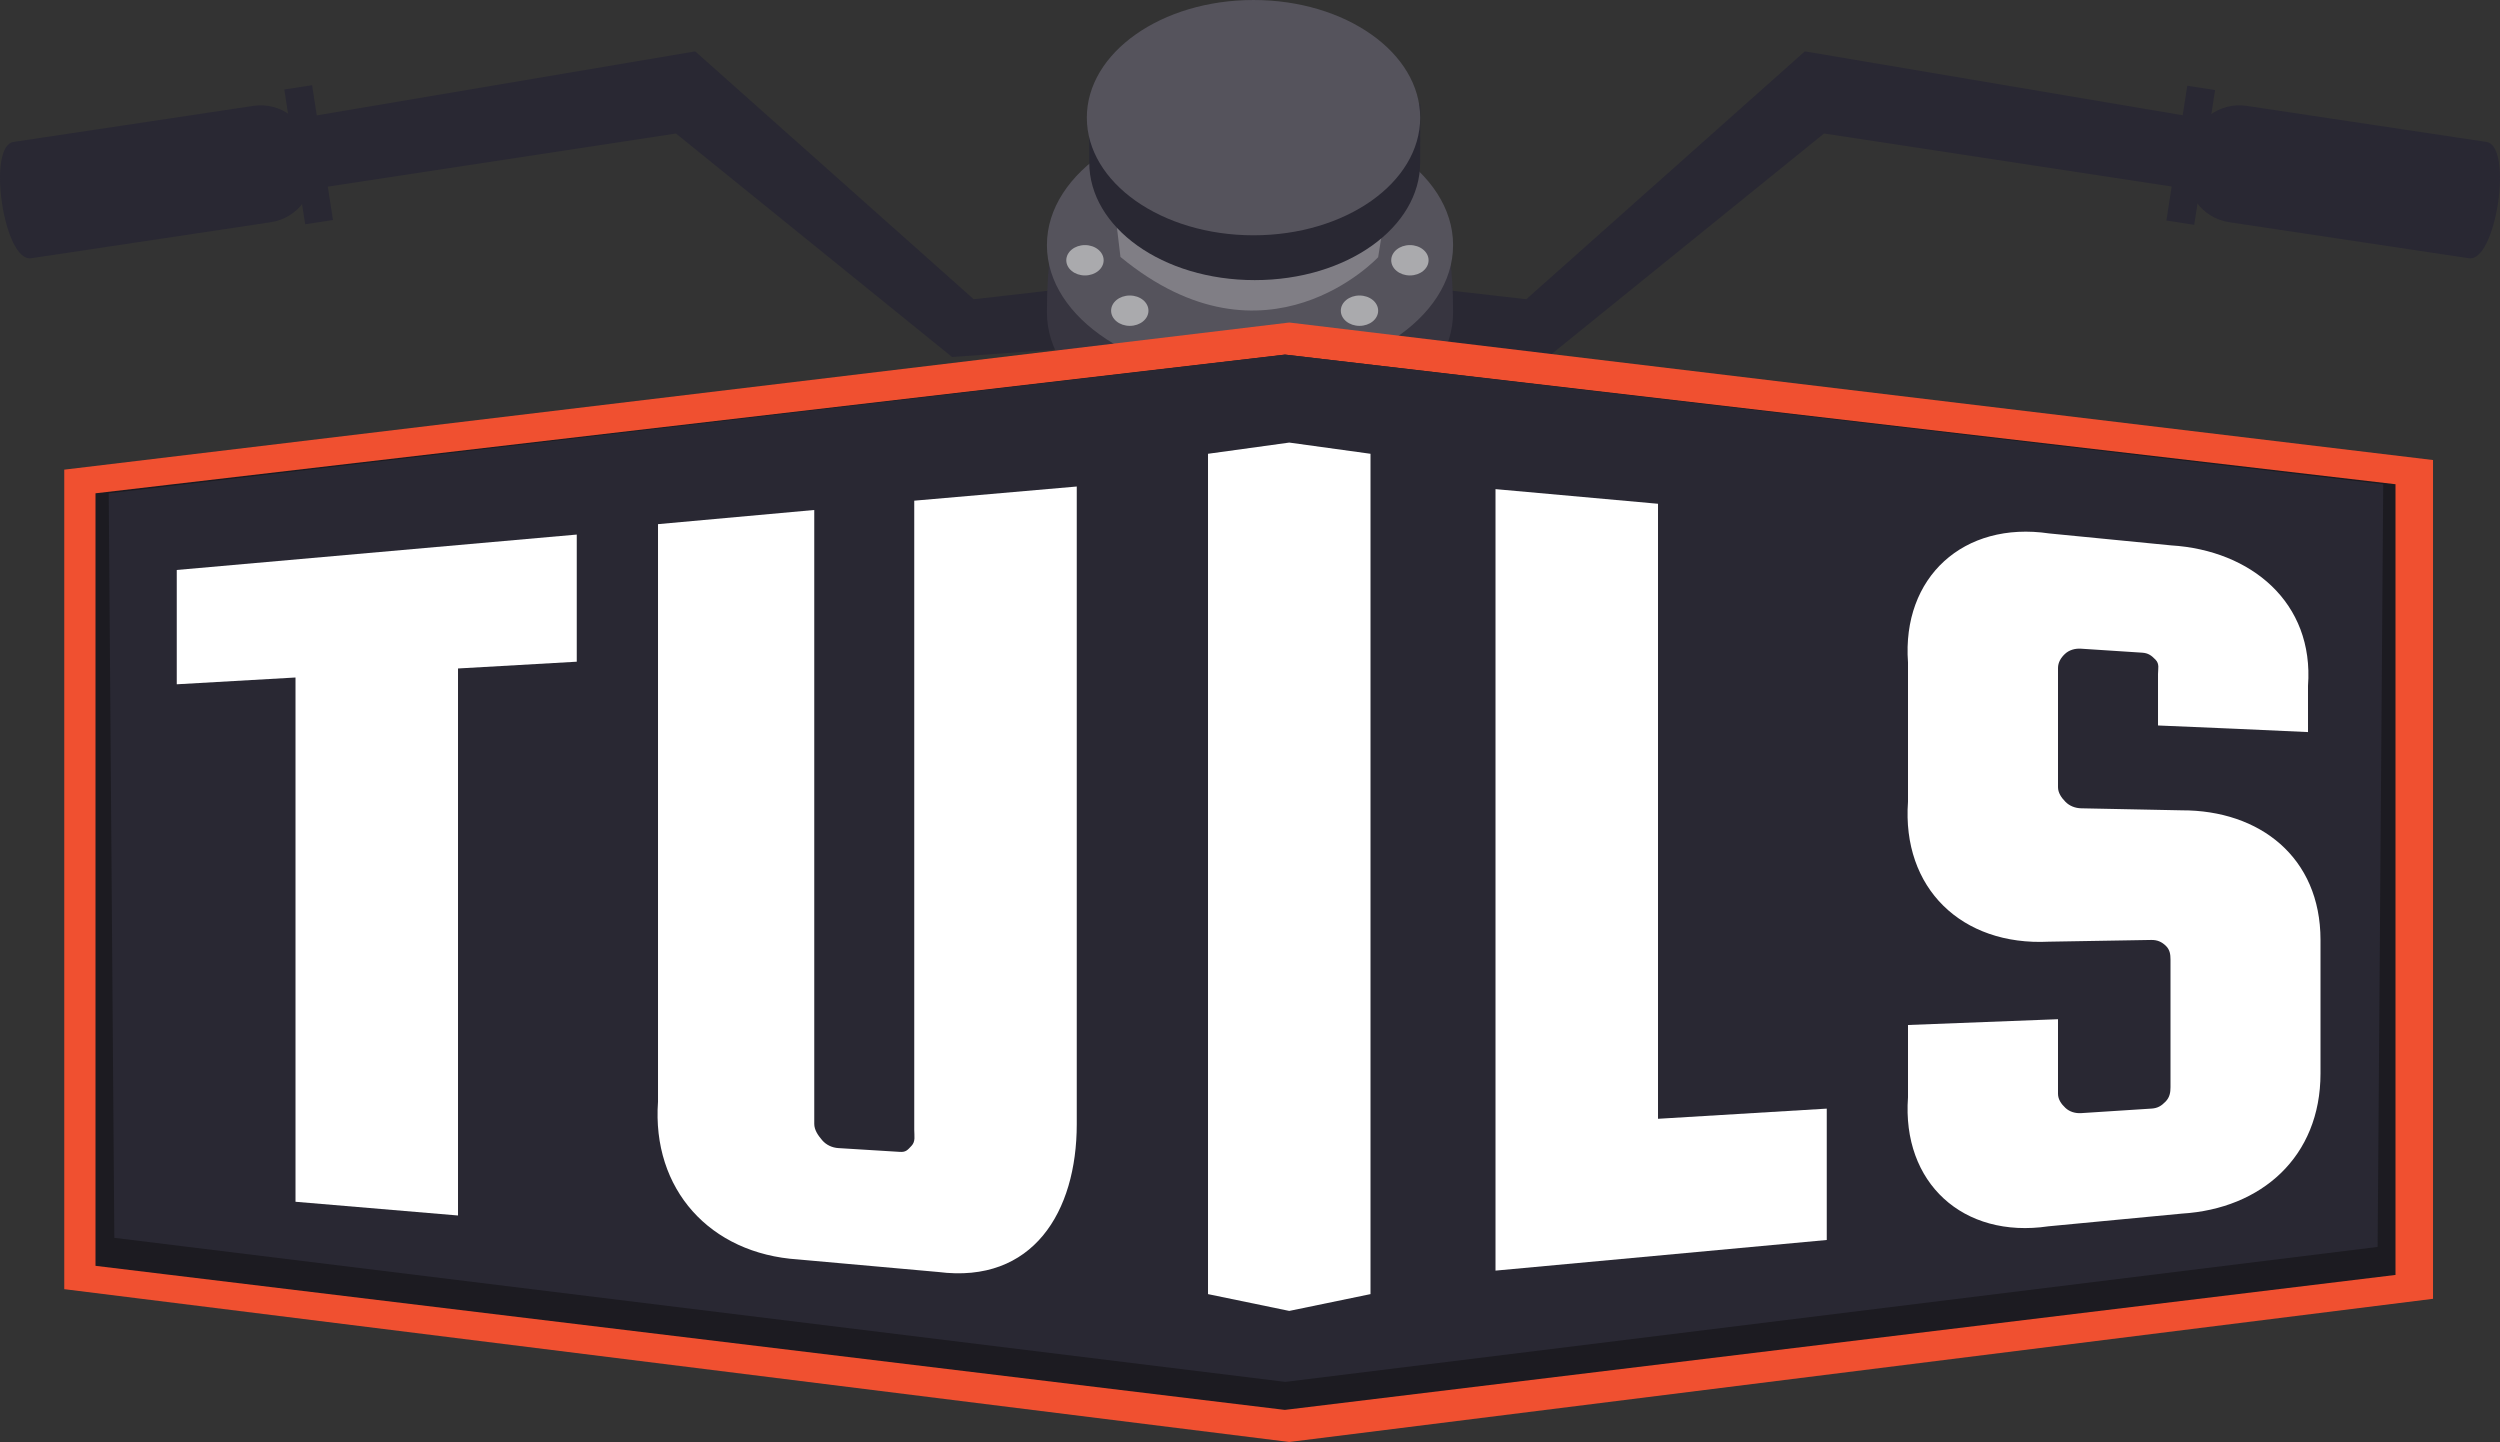 <?xml version="1.0" encoding="utf-8"?>
<!-- Generator: Adobe Illustrator 16.0.0, SVG Export Plug-In . SVG Version: 6.00 Build 0)  -->
<!DOCTYPE svg PUBLIC "-//W3C//DTD SVG 1.1//EN" "http://www.w3.org/Graphics/SVG/1.1/DTD/svg11.dtd">
<svg version="1.1" id="Layer_1" xmlns="http://www.w3.org/2000/svg" xmlns:xlink="http://www.w3.org/1999/xlink" x="0px" y="0px"
	 width="400px" height="230.717px" viewBox="0 0 400 230.717" enable-background="new 0 0 400 230.717" xml:space="preserve">
<rect x="0" y="0" width="400" height="230.717" fill="#333333" stroke="none"/>
<g>
	<g>
		<g>
			<g>
				<g>
					<polygon fill="#292833" points="152.331,57.121 108.156,21.361 4.735,37.137 3.113,26.504 111.231,8.219 155.795,47.88 
						198.046,43.039 198.82,53.768 					"/>
				</g>
				<path fill="#292833" d="M4.974,41.321l38.346-5.765c4.342-0.653,7.333-4.702,6.68-9.044l-0.434-2.89
					c-0.653-4.342-4.702-7.333-9.044-6.68L2.175,22.707C-2.167,23.36,0.632,41.974,4.974,41.321z"/>
				
					<rect x="47.124" y="13.817" transform="matrix(-0.988 0.153 -0.153 -0.988 101.949 41.636)" fill="#292833" width="4.503" height="21.828"/>
			</g>
			<g>
				<g>
					<polygon fill="#292833" points="247.67,57.121 201.18,53.768 201.954,43.039 244.205,47.88 288.77,8.219 396.888,26.504 
						395.265,37.137 291.844,21.361 					"/>
				</g>
				<path fill="#292833" d="M395.026,41.321l-38.346-5.765c-4.342-0.653-7.333-4.702-6.68-9.044l0.434-2.89
					c0.653-4.342,4.703-7.333,9.045-6.68l38.346,5.765C402.167,23.36,399.368,41.974,395.026,41.321z"/>
				
					<rect x="348.373" y="13.817" transform="matrix(0.988 0.153 -0.153 0.988 7.884 -53.231)" fill="#292833" width="4.504" height="21.828"/>
			</g>
		</g>
		<g>
			<path fill="#373540" d="M232.494,49.972c0,11.757-14.548,21.289-32.494,21.289c-17.945,0-32.493-9.531-32.493-21.289
				c0-32.044,14.547-21.288,32.493-21.288C217.946,28.684,232.494,19.272,232.494,49.972z"/>
			<ellipse fill="#55535C" cx="200.001" cy="39.216" rx="32.493" ry="21.288"/>
			<path fill="#807E85" d="M220.505,41.151c0,0-17.866,19.23-41.232-0.041l-2.689-22.449h47.508L220.505,41.151z"/>
			<path fill="#292833" d="M227.228,25.995c0,10.396-11.745,18.823-26.474,18.823c-14.728,0-26.473-8.427-26.473-18.823
				c0-2.54,0-7.171,0-7.171l52.97-2.107C227.251,16.717,227.228,22.789,227.228,25.995z"/>
			<ellipse fill="#55535C" cx="200.561" cy="18.824" rx="26.667" ry="18.823"/>
			<ellipse fill="#AAAAAD" cx="173.595" cy="41.643" rx="2.988" ry="2.428"/>
			<ellipse fill="#AAAAAD" cx="225.584" cy="41.643" rx="2.988" ry="2.428"/>
			<ellipse fill="#AAAAAD" cx="217.518" cy="49.71" rx="2.987" ry="2.428"/>
			<ellipse fill="#AAAAAD" cx="180.766" cy="49.71" rx="2.988" ry="2.428"/>
		</g>
	</g>
	<g>
		<polygon fill="#F05030" points="206.284,51.604 10.281,75.143 10.281,206.266 206.284,230.717 389.281,207.809 389.281,73.605 		
			"/>
		<polygon fill="#1C1B21" points="205.57,56.737 15.281,78.927 15.281,202.534 205.57,225.584 383.281,203.989 383.281,77.477 		"/>
		<polygon fill="#292833" points="205.646,56.737 17.396,78.927 18.292,198.052 205.646,221.102 380.419,199.507 381.315,77.477 		
			"/>
		<path fill="#FFFFFF" d="M28.281,109.485v-18.29l64-5.665v20.342l-19,1.084v87.524l-26-2.196v-83.883L28.281,109.485z"/>
		<path fill="#FFFFFF" d="M146.281,80.108l26-2.266v102.03c0,14.013-7.003,25.584-22.169,23.646
			c-8.969-0.803-13.447-1.204-22.416-2.007c-14.149-0.918-23.415-11.269-22.415-25.24V83.863l25-2.266v98.224
			c0,0.978,0.61,1.848,1.272,2.621c0.661,0.771,1.614,1.191,2.58,1.252c3.906,0.243,5.928,0.363,9.834,0.607
			c0.963,0.061,1.217-0.263,1.879-0.971c0.661-0.708,0.434-1.562,0.434-2.564V80.108z"/>
		<path fill="#FFFFFF" d="M265.281,179.007l27-1.627v21.018l-53,4.9V78.261l26,2.342V179.007z"/>
		<path fill="#FFFFFF" d="M369.281,117.132c-9-0.422-14-0.634-24-1.056c0-3.283,0-4.925,0-8.208c0-0.857,0.268-1.63-0.393-2.315
			c-0.663-0.686-1.179-1.062-2.142-1.124c-3.979-0.255-5.816-0.383-9.795-0.639c-0.966-0.062-1.897,0.216-2.559,0.836
			c-0.663,0.621-1.112,1.375-1.112,2.258c0,7.624,0,11.436,0,19.061c0,0.886,0.523,1.666,1.188,2.342
			c0.662,0.675,1.57,1.022,2.537,1.042c6.51,0.129,9.555,0.194,16.064,0.323c12.448-0.038,22.211,7.485,22.211,20.733
			c0,8.546,0,12.818,0,21.364c0,13.363-9.469,21.644-22.163,22.426c-8.534,0.814-12.841,1.222-21.376,2.035
			c-13.668,2.019-23.461-6.975-22.461-20.648c0-4.626,0-6.938,0-11.564c10-0.37,14-0.556,24-0.926c0,4.773,0,7.16,0,11.934
			c0,0.886,0.523,1.638,1.188,2.258c0.662,0.62,1.57,0.897,2.537,0.835c4.484-0.29,6.774-0.436,11.259-0.727
			c0.964-0.062,1.569-0.438,2.231-1.123c0.662-0.684,0.785-1.452,0.785-2.311c0-8.157,0-12.235,0-20.394
			c0-0.854-0.1-1.599-0.76-2.229c-0.663-0.631-1.361-0.939-2.325-0.923c-6.509,0.111-9.874,0.166-16.384,0.276
			c-13.957,0.696-23.531-8.571-22.531-22.404c0-8.907,0-13.361,0-22.269c-1-13.673,8.923-22.667,22.59-20.647
			c8.029,0.765,11.502,1.148,19.529,1.914c12.719,0.784,22.881,9.1,21.881,22.474C369.281,112.695,369.281,114.174,369.281,117.132z
			"/>
		<polygon fill="#FFFFFF" points="219.281,207.058 206.281,209.747 193.281,207.058 193.281,72.605 206.281,70.812 219.281,72.605 
					"/>
	</g>
</g>
</svg>
